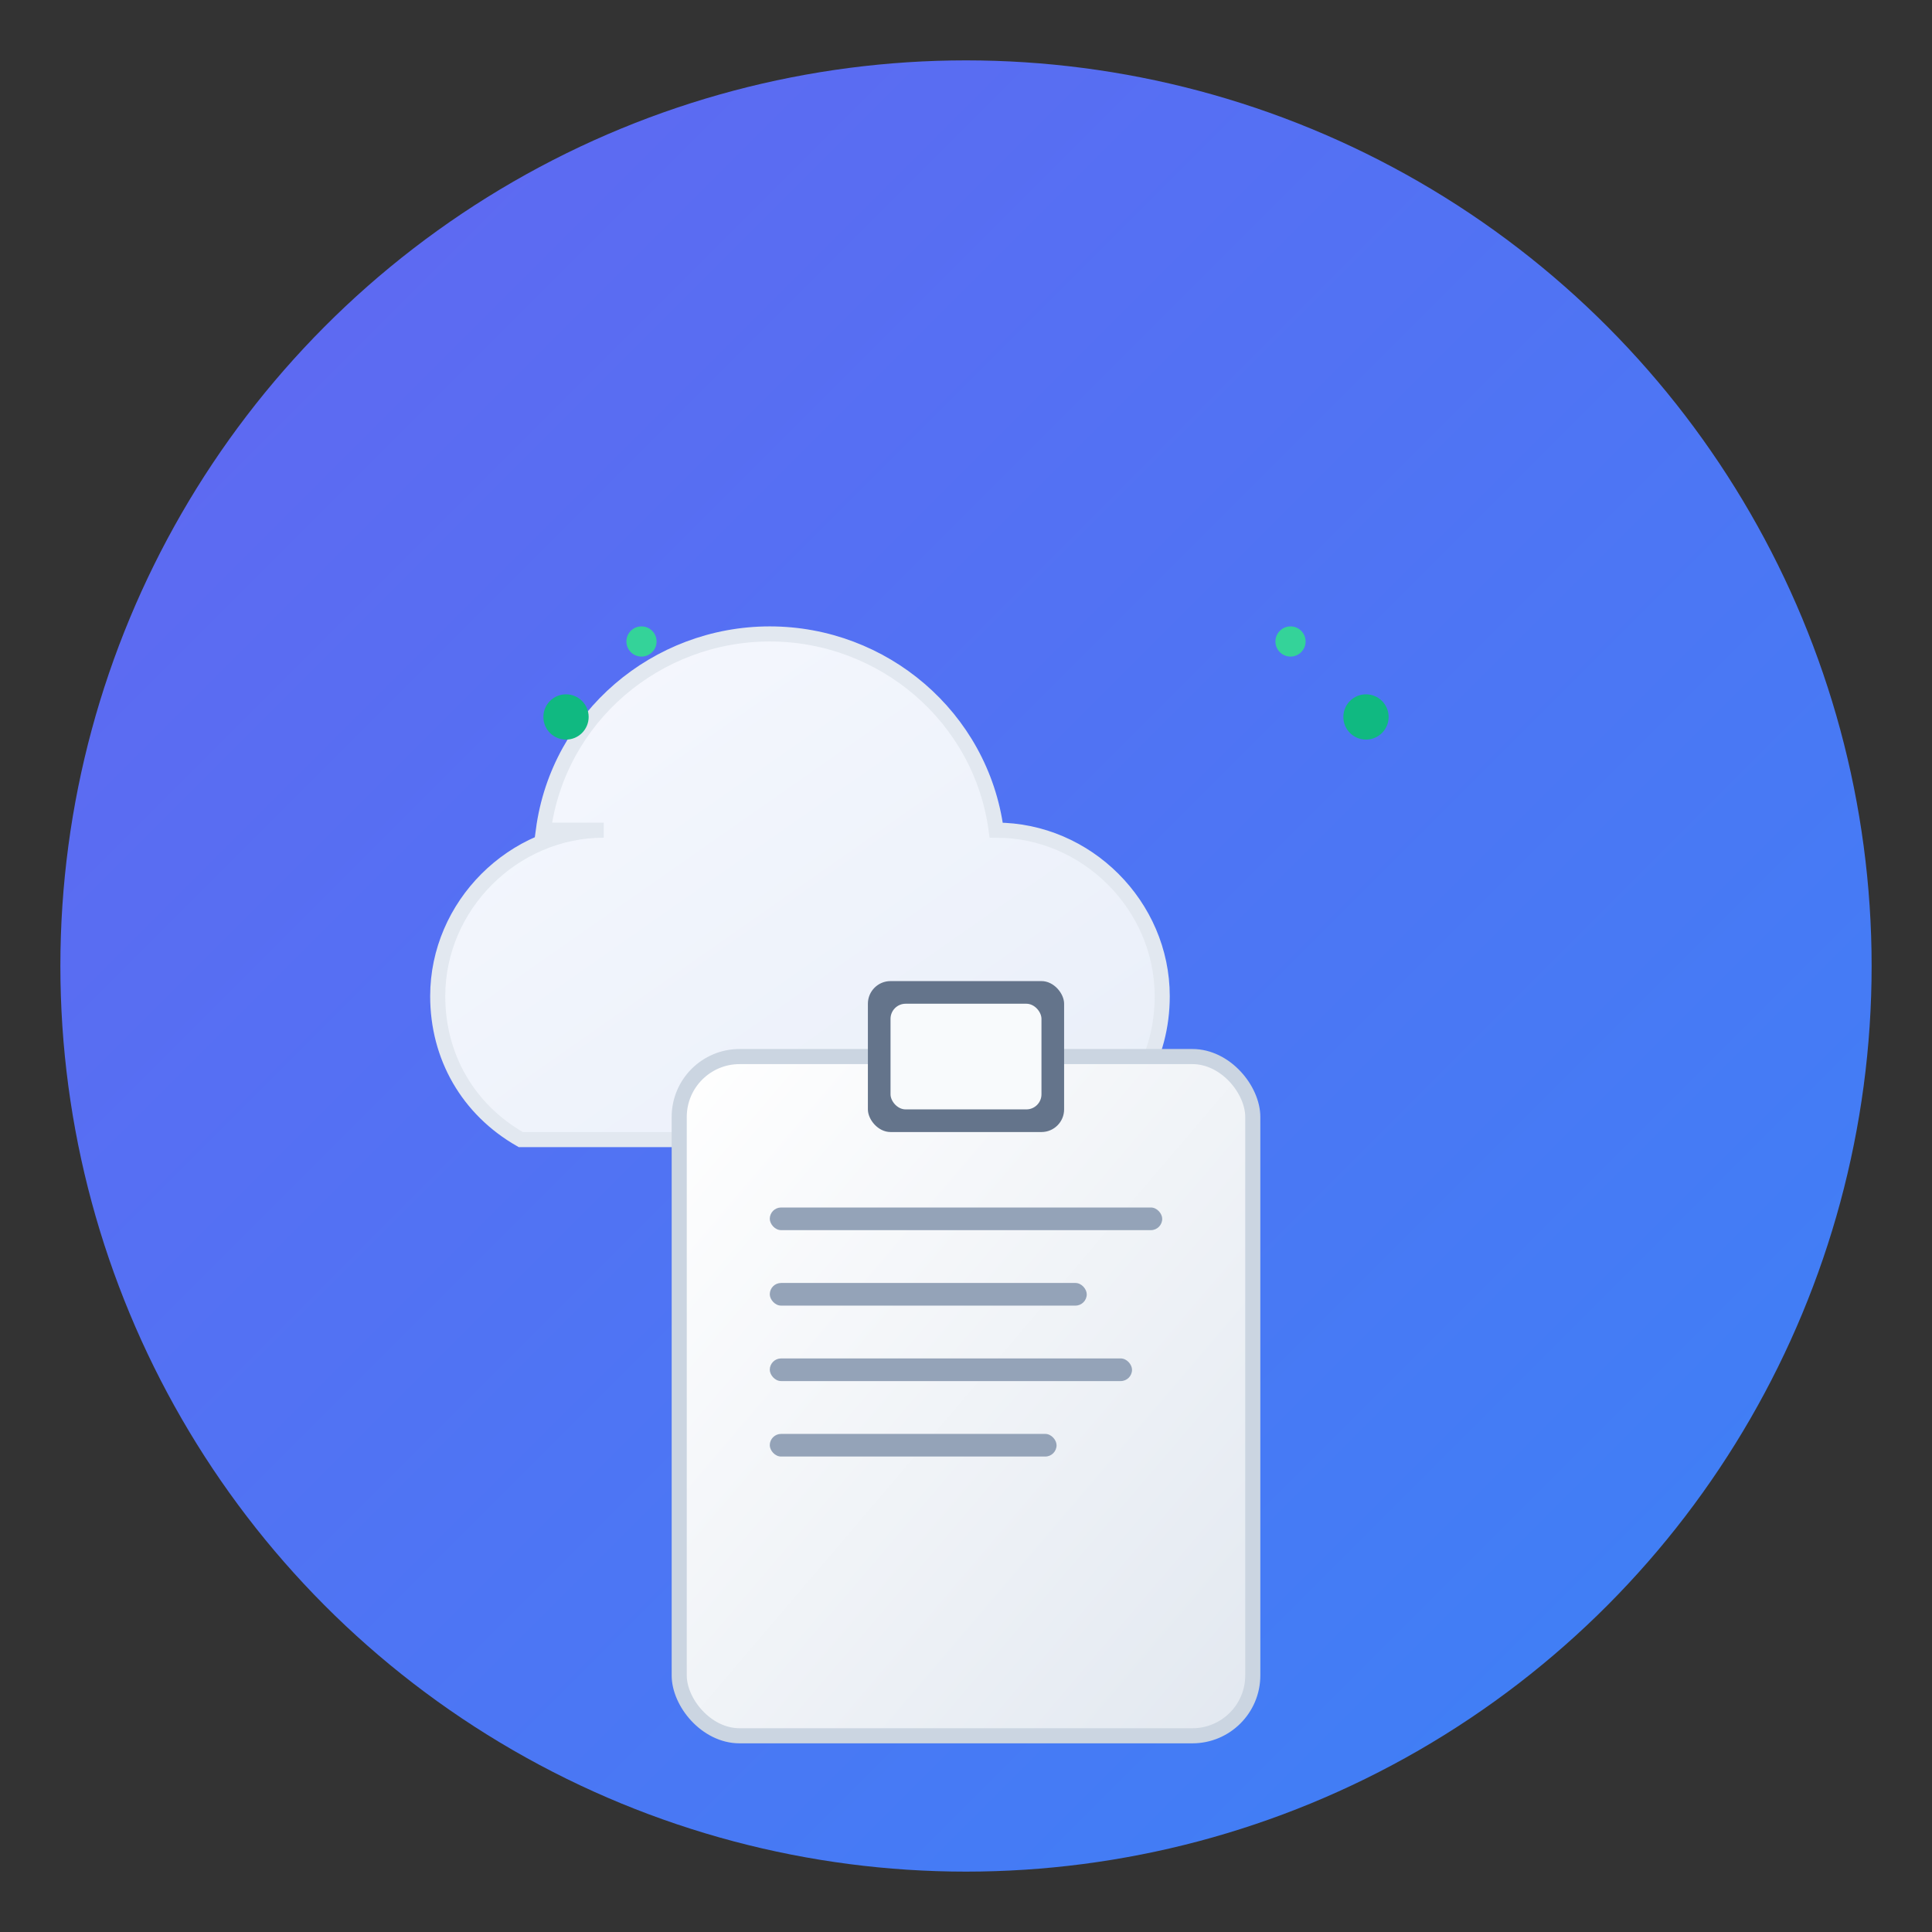 <svg width="256" height="256" viewBox="0 0 256 256" fill="none" xmlns="http://www.w3.org/2000/svg">
  <rect x="0" y="0" width="256" height="256" fill="#333333" stroke="none"/>
  <!-- Background circle with gradient -->
  <defs>
    <linearGradient id="bgGradient" x1="0%" y1="0%" x2="100%" y2="100%">
      <stop offset="0%" style="stop-color:#6366f1;stop-opacity:1" />
      <stop offset="100%" style="stop-color:#3b82f6;stop-opacity:1" />
    </linearGradient>
    <linearGradient id="cloudGradient" x1="0%" y1="0%" x2="100%" y2="100%">
      <stop offset="0%" style="stop-color:#ffffff;stop-opacity:0.95" />
      <stop offset="100%" style="stop-color:#f1f5f9;stop-opacity:0.95" />
    </linearGradient>
    <linearGradient id="clipboardGradient" x1="0%" y1="0%" x2="100%" y2="100%">
      <stop offset="0%" style="stop-color:#ffffff;stop-opacity:1" />
      <stop offset="100%" style="stop-color:#e2e8f0;stop-opacity:1" />
    </linearGradient>
  </defs>
  
  <!-- Background -->
  <circle cx="128" cy="128" r="120" fill="url(#bgGradient)" />
  
  <!-- Cloud shape -->
  <path d="M80 110c-12 0-22 10-22 22 0 8 4 15 11 19h74c7-4 11-11 11-19 0-12-10-22-22-22-2-15-15-26-30-26s-28 11-30 26h8z" fill="url(#cloudGradient)" stroke="#e2e8f0" stroke-width="2"/>
  
  <!-- Clipboard body -->
  <rect x="90" y="140" width="76" height="90" rx="8" fill="url(#clipboardGradient)" stroke="#cbd5e1" stroke-width="2"/>
  
  <!-- Clipboard clip -->
  <rect x="115" y="130" width="26" height="20" rx="3" fill="#64748b" />
  <rect x="118" y="133" width="20" height="14" rx="2" fill="#f8fafc" />
  
  <!-- Document lines -->
  <rect x="102" y="160" width="52" height="3" rx="1.5" fill="#94a3b8" />
  <rect x="102" y="170" width="42" height="3" rx="1.5" fill="#94a3b8" />
  <rect x="102" y="180" width="48" height="3" rx="1.5" fill="#94a3b8" />
  <rect x="102" y="190" width="38" height="3" rx="1.5" fill="#94a3b8" />
  
  <!-- Sync/connection indicators (small dots) -->
  <circle cx="75" cy="95" r="3" fill="#10b981" />
  <circle cx="181" cy="95" r="3" fill="#10b981" />
  <circle cx="85" cy="85" r="2" fill="#34d399" />
  <circle cx="171" cy="85" r="2" fill="#34d399" />
</svg>
